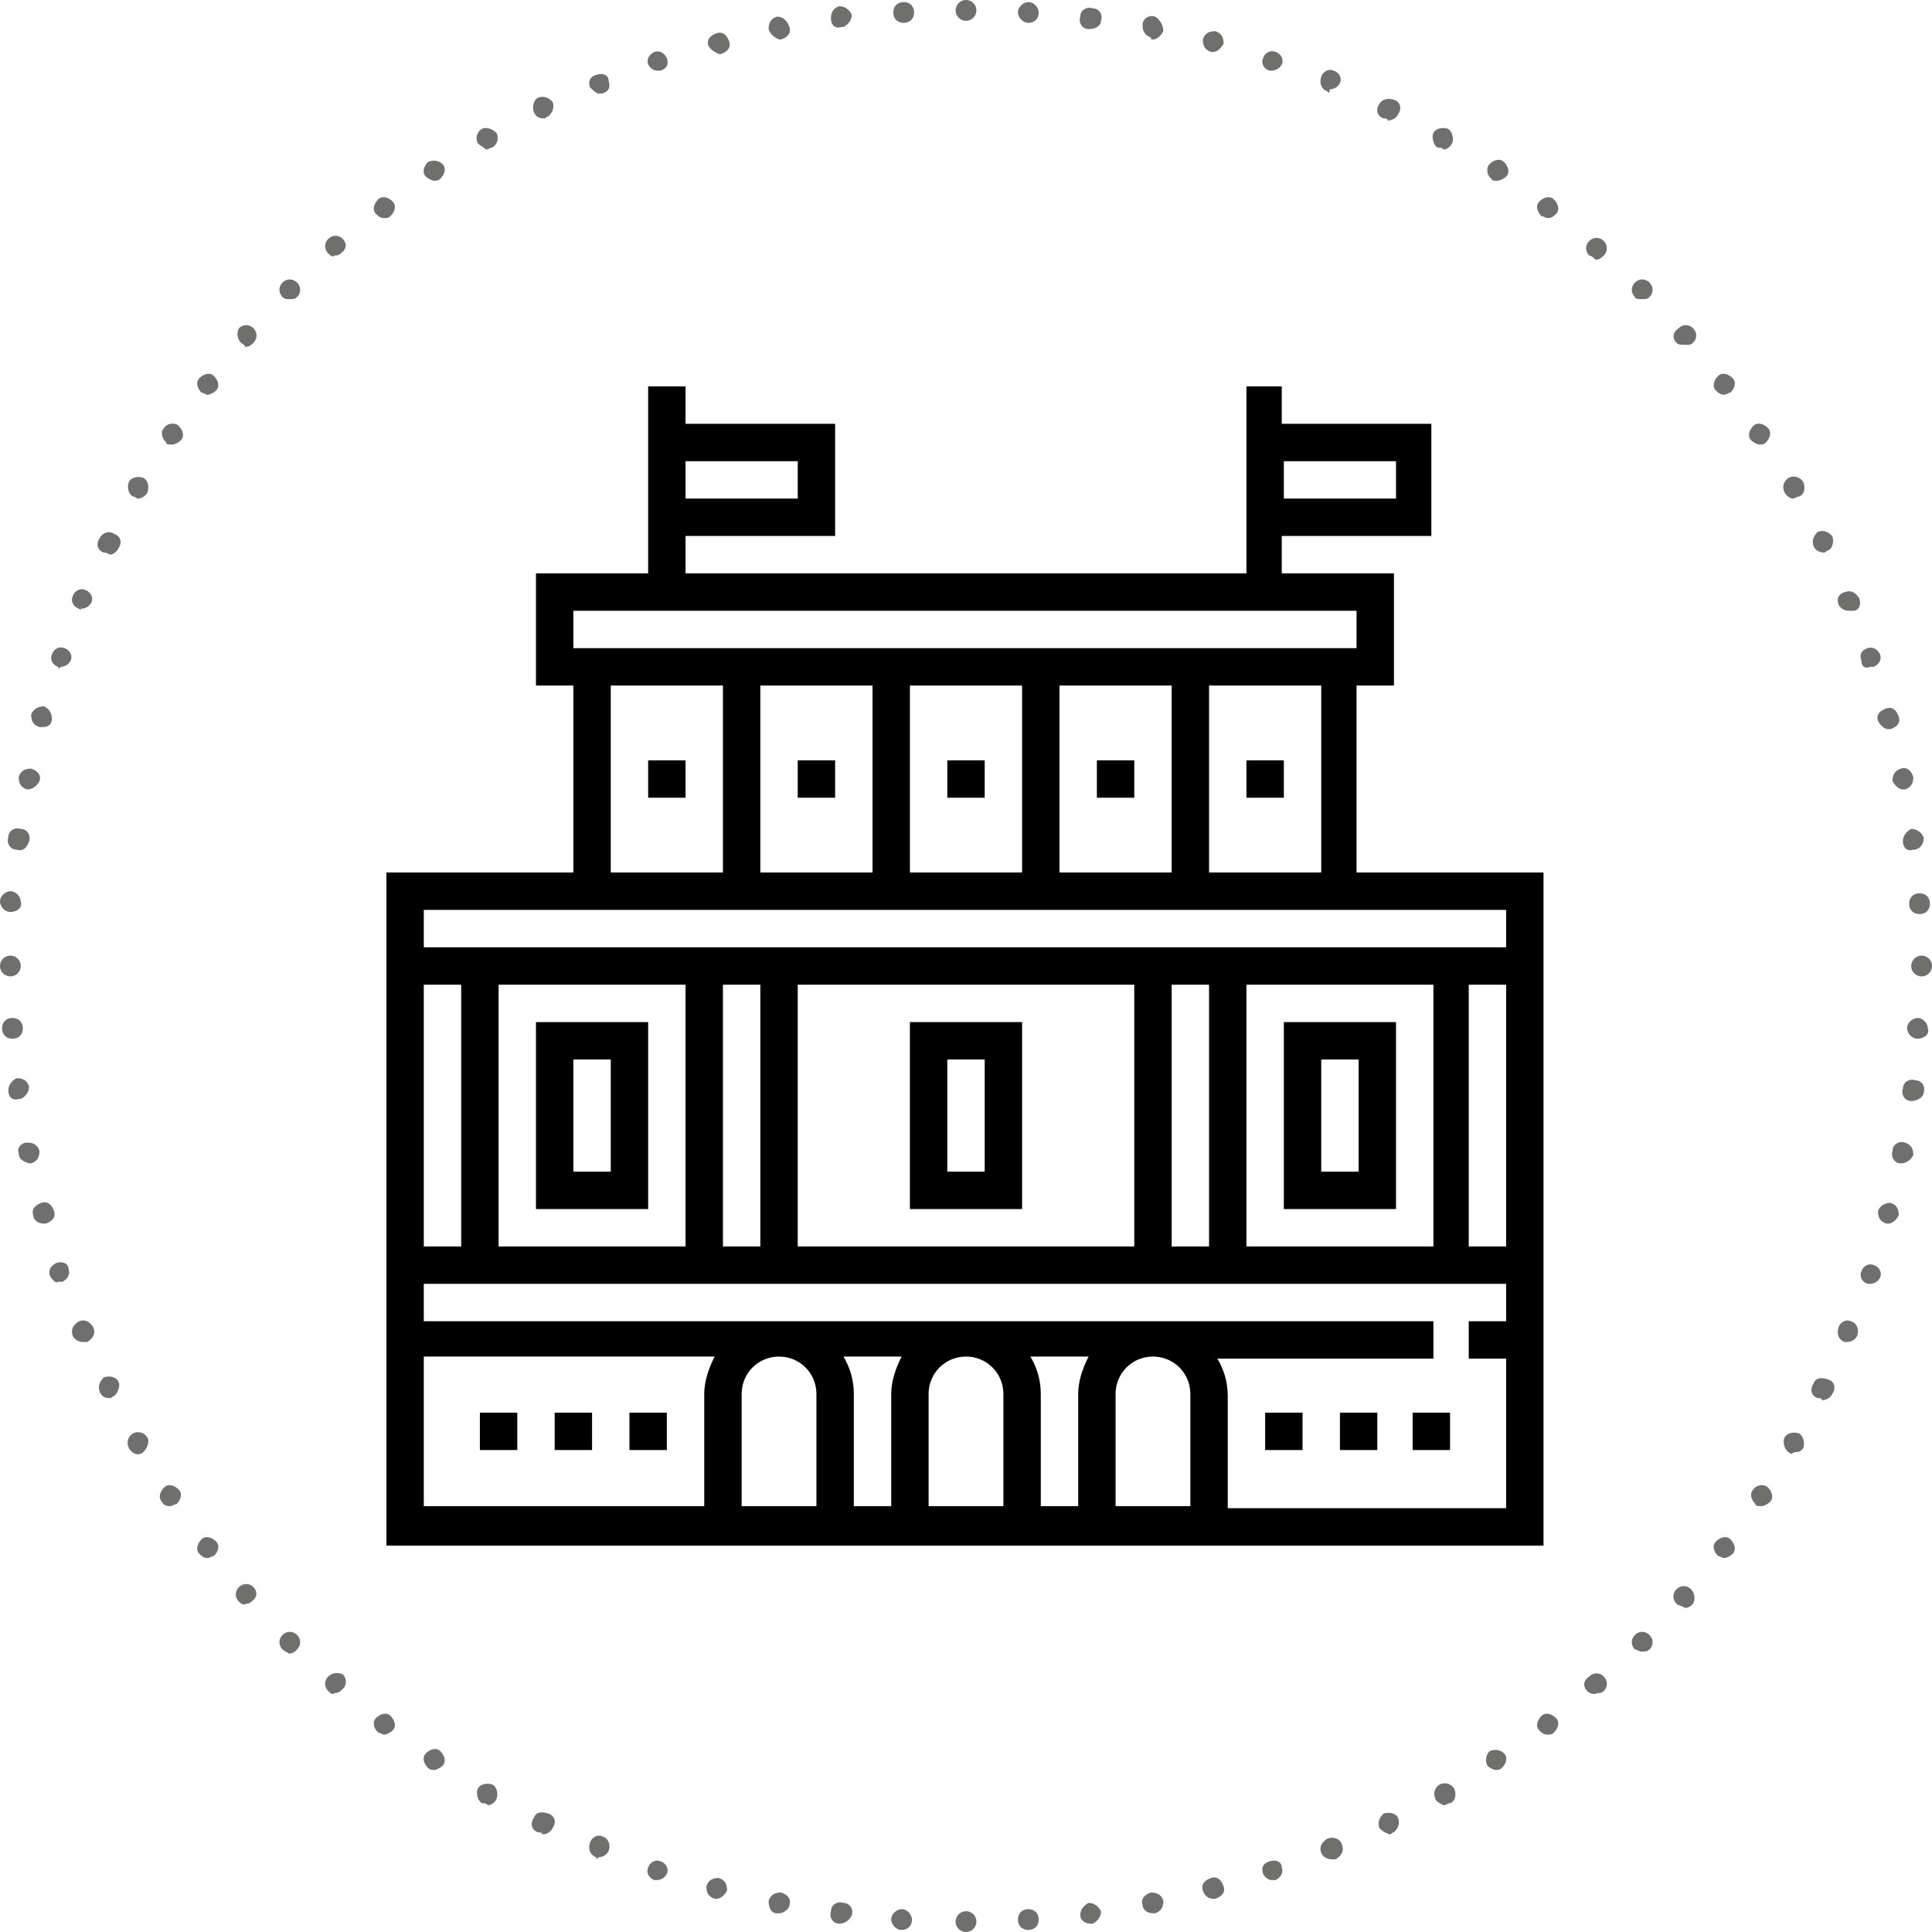 <?xml version="1.0" encoding="utf-8"?>
<!-- Generator: Adobe Illustrator 22.1.0, SVG Export Plug-In . SVG Version: 6.00 Build 0)  -->
<svg version="1.1" id="Capa_1" xmlns="http://www.w3.org/2000/svg" xmlns:xlink="http://www.w3.org/1999/xlink" x="0px" y="0px"
	 viewBox="0 0 93 93" style="enable-background:new 0 0 93 93;" xml:space="preserve">
<style type="text/css">
	.st0{fill:#6F6F6E;}
	.st1{fill:none;stroke:#6F6F6E;stroke-linecap:round;stroke-linejoin:round;}
	.st2{fill:#010000;}
</style>
<g>
	<path class="st0" d="M49,92.4c0-0.3,0.2-0.5,0.5-0.5l0,0c0,0,0,0,0,0l0,0c0.3,0,0.5,0.2,0.5,0.5l0,0c0,0.3-0.2,0.5-0.5,0.5l0,0
		c0,0,0,0,0,0l0,0C49.2,92.9,49,92.7,49,92.4z M52,92.2c0-0.3,0.2-0.5,0.4-0.6l0,0c0.3,0,0.5,0.2,0.6,0.4l0,0c0,0.3-0.2,0.5-0.4,0.6
		h0c0,0,0,0-0.1,0l0,0C52.2,92.6,52,92.4,52,92.2z M55,91.7c-0.1-0.3,0.1-0.5,0.4-0.6l0,0c0.3,0,0.5,0.1,0.6,0.4l0,0
		c0,0.3-0.1,0.5-0.4,0.6l0,0c0,0-0.1,0-0.1,0l0,0C55.2,92.1,55,91.9,55,91.7z M57.9,91c-0.1-0.3,0.1-0.5,0.4-0.6l0,0l0,0l0,0
		c0.3-0.1,0.5,0.1,0.6,0.4l0,0c0.1,0.3-0.1,0.5-0.4,0.6l0,0c0,0-0.1,0-0.1,0l0,0C58.2,91.4,58,91.3,57.9,91z M60.8,90.2
		c-0.1-0.3,0-0.5,0.3-0.6l0,0l0,0l0,0c0.3-0.1,0.6,0,0.6,0.3l0,0c0.1,0.3-0.1,0.5-0.3,0.6l0,0c-0.1,0-0.1,0-0.2,0l0,0
		C61.1,90.5,60.9,90.4,60.8,90.2z M63.6,89.2c-0.1-0.3,0-0.5,0.3-0.7l0,0c0.3-0.1,0.6,0,0.7,0.3l0,0c0.1,0.3,0,0.5-0.3,0.7l0,0
		c-0.1,0-0.1,0-0.2,0l0,0C63.9,89.5,63.7,89.4,63.6,89.2z M66.4,88c-0.1-0.3,0-0.5,0.2-0.7l0,0c0.3-0.1,0.6,0,0.7,0.2l0,0
		c0.1,0.3,0,0.5-0.2,0.7l0,0c-0.1,0-0.1,0.1-0.2,0.1l0,0C66.6,88.2,66.5,88.1,66.4,88z M69.1,86.6c-0.1-0.2-0.1-0.5,0.2-0.7l0,0
		c0.2-0.1,0.5-0.1,0.7,0.2l0,0c0.1,0.2,0.1,0.6-0.2,0.7l0,0c-0.1,0-0.2,0.1-0.3,0.1l0,0C69.3,86.8,69.1,86.7,69.1,86.6z M71.6,85
		c-0.1-0.2-0.1-0.5,0.1-0.7l0,0c0.2-0.1,0.5-0.1,0.7,0.1l0,0c0.2,0.2,0.1,0.5-0.1,0.7l0,0c-0.1,0.1-0.2,0.1-0.3,0.1l0,0
		C71.9,85.2,71.7,85.1,71.6,85z M74.1,83.3c-0.2-0.2-0.1-0.5,0.1-0.7l0,0c0.2-0.2,0.5-0.1,0.7,0.1l0,0c0.2,0.2,0.1,0.5-0.1,0.7l0,0
		c-0.1,0.1-0.2,0.1-0.3,0.1l0,0C74.3,83.5,74.2,83.4,74.1,83.3z M76.4,81.4c-0.2-0.2-0.2-0.5,0.1-0.7l0,0l0,0l0,0
		c0.2-0.2,0.5-0.2,0.7,0l0,0c0.2,0.2,0.2,0.5,0,0.7l0,0c-0.1,0.1-0.2,0.1-0.3,0.1l0,0C76.7,81.6,76.5,81.5,76.4,81.4z M78.7,79.4
		c-0.2-0.2-0.2-0.5,0-0.7l0,0c0.2-0.2,0.5-0.2,0.7,0l0,0c0.2,0.2,0.2,0.5,0,0.7l0,0c-0.1,0.1-0.2,0.1-0.4,0.1l0,0
		C78.9,79.5,78.8,79.4,78.7,79.4z M80.7,77.2c-0.2-0.2-0.2-0.5,0-0.7l0,0l0,0l0,0c0.2-0.2,0.5-0.2,0.7,0l0,0
		c0.2,0.2,0.2,0.5,0.1,0.7l0,0c-0.1,0.1-0.2,0.2-0.4,0.2l0,0C81,77.3,80.8,77.3,80.7,77.2z M82.7,74.9c-0.2-0.2-0.3-0.5-0.1-0.7l0,0
		c0.2-0.2,0.5-0.3,0.7-0.1l0,0c0.2,0.2,0.3,0.5,0.1,0.7l0,0C83.3,74.9,83.1,75,83,75l0,0C82.9,75,82.8,74.9,82.7,74.9z M84.5,72.4
		c-0.2-0.2-0.3-0.5-0.1-0.7l0,0c0.1-0.2,0.5-0.3,0.7-0.1l0,0c0.2,0.2,0.3,0.5,0.1,0.7l0,0c-0.1,0.1-0.3,0.2-0.4,0.2l0,0
		C84.6,72.5,84.5,72.5,84.5,72.4z M86.1,69.9c-0.2-0.1-0.3-0.5-0.2-0.7l0,0c0,0,0,0,0,0l0,0c0.1-0.2,0.4-0.3,0.7-0.2l0,0
		c0.2,0.1,0.3,0.5,0.2,0.7l0,0c-0.1,0.2-0.3,0.2-0.4,0.2l0,0C86.2,70,86.2,70,86.1,69.9z M87.5,67.3c-0.3-0.1-0.4-0.4-0.2-0.7l0,0
		c0.1-0.3,0.4-0.3,0.7-0.2l0,0c0.3,0.1,0.4,0.4,0.2,0.7l0,0c-0.1,0.2-0.3,0.3-0.5,0.3l0,0C87.7,67.3,87.6,67.3,87.5,67.3z
		 M88.8,64.6c-0.3-0.1-0.4-0.4-0.3-0.7l0,0l0,0l0,0c0.1-0.3,0.4-0.4,0.6-0.3l0,0c0.3,0.1,0.4,0.4,0.3,0.7l0,0
		c-0.1,0.2-0.3,0.3-0.5,0.3l0,0C88.9,64.6,88.9,64.6,88.8,64.6z M89.9,61.8c-0.3-0.1-0.4-0.4-0.3-0.6l0,0c0.1-0.3,0.4-0.4,0.6-0.3
		l0,0c0.3,0.1,0.4,0.4,0.3,0.6l0,0c-0.1,0.2-0.3,0.3-0.5,0.3l0,0C90,61.8,89.9,61.8,89.9,61.8z M90.8,58.9c-0.3-0.1-0.4-0.3-0.4-0.6
		l0,0c0,0,0,0,0,0l0,0c0.1-0.3,0.4-0.4,0.6-0.4l0,0c0.3,0.1,0.4,0.3,0.4,0.6l0,0c-0.1,0.2-0.3,0.4-0.5,0.4l0,0
		C90.9,58.9,90.8,58.9,90.8,58.9z M91.5,56c-0.3,0-0.5-0.3-0.4-0.6l0,0c0-0.3,0.3-0.5,0.6-0.4l0,0c0.3,0.1,0.4,0.3,0.4,0.6l0,0
		C92,55.8,91.8,56,91.5,56L91.5,56C91.6,56,91.5,56,91.5,56z M92,53c-0.3,0-0.5-0.3-0.4-0.6l0,0l0,0l0,0c0-0.3,0.3-0.5,0.6-0.4l0,0
		c0.3,0,0.5,0.3,0.4,0.6l0,0C92.6,52.8,92.3,53,92,53L92,53C92.1,53,92,53,92,53z M92.3,50c-0.3,0-0.5-0.3-0.5-0.5l0,0
		c0-0.3,0.3-0.5,0.5-0.5l0,0c0.3,0,0.5,0.3,0.5,0.5l0,0C92.9,49.8,92.6,50,92.3,50L92.3,50C92.4,50,92.4,50,92.3,50z"/>
</g>
<g>
	<path class="st0" d="M91.9,43.5L91.9,43.5L91.9,43.5c0-0.3,0.2-0.5,0.5-0.5l0,0c0.3,0,0.5,0.2,0.5,0.5l0,0c0,0.3-0.2,0.5-0.5,0.5
		l0,0c0,0,0,0,0,0l0,0C92.1,44,91.9,43.8,91.9,43.5z M91.6,40.5c0-0.3,0.2-0.5,0.4-0.6l0,0c0.3,0,0.5,0.2,0.6,0.4l0,0
		c0,0.3-0.1,0.5-0.4,0.6l0,0c0,0,0,0-0.1,0l0,0C91.8,41,91.6,40.8,91.6,40.5z M91.1,37.6L91.1,37.6L91.1,37.6c0-0.3,0.1-0.5,0.4-0.6
		l0,0c0.3-0.1,0.5,0.1,0.6,0.4l0,0c0,0.3-0.1,0.5-0.4,0.6l0,0c0,0-0.1,0-0.1,0l0,0C91.4,38,91.2,37.8,91.1,37.6z M90.4,34.7
		L90.4,34.7L90.4,34.7c-0.1-0.3,0.1-0.5,0.4-0.6l0,0c0.3-0.1,0.5,0.1,0.6,0.4l0,0c0.1,0.3-0.1,0.5-0.4,0.6l0,0c0,0-0.1,0-0.1,0l0,0
		C90.7,35.1,90.5,34.9,90.4,34.7z M89.6,31.8c-0.1-0.3,0-0.5,0.3-0.6l0,0c0.3-0.1,0.5,0.1,0.6,0.3l0,0c0.1,0.3-0.1,0.5-0.3,0.6l0,0
		c-0.1,0-0.1,0-0.2,0l0,0C89.8,32.2,89.6,32.1,89.6,31.8z M88.5,29.1c-0.1-0.3,0-0.5,0.3-0.6l0,0c0.3-0.1,0.5,0,0.7,0.3l0,0
		c0.1,0.3,0,0.6-0.3,0.6l0,0c-0.1,0-0.1,0-0.2,0l0,0C88.8,29.4,88.6,29.3,88.5,29.1z M87.3,26.3c-0.1-0.3,0-0.5,0.2-0.7l0,0
		c0.3-0.1,0.5,0,0.7,0.2l0,0c0.1,0.3,0,0.6-0.2,0.7l0,0c-0.1,0-0.1,0.1-0.2,0.1l0,0C87.6,26.6,87.4,26.5,87.3,26.3z M85.9,23.7
		c-0.1-0.2-0.1-0.5,0.2-0.7l0,0c0.2-0.1,0.5-0.1,0.7,0.2l0,0c0.1,0.2,0.1,0.6-0.2,0.7l0,0c-0.1,0-0.2,0.1-0.3,0.1l0,0
		C86.2,24,86,23.9,85.9,23.7z M84.3,21.2c-0.2-0.2-0.1-0.5,0.1-0.7l0,0c0.2-0.2,0.5-0.1,0.7,0.1l0,0c0.2,0.2,0.1,0.5-0.1,0.7l0,0
		c-0.1,0.1-0.2,0.1-0.3,0.1l0,0C84.6,21.4,84.4,21.3,84.3,21.2z M82.6,18.8c-0.2-0.2-0.1-0.5,0.1-0.7l0,0c0.2-0.2,0.5-0.1,0.7,0.1
		l0,0c0.2,0.2,0.1,0.5-0.1,0.7l0,0C83.2,18.9,83.1,19,83,19l0,0C82.8,19,82.7,18.9,82.6,18.8z M80.7,16.5c-0.2-0.2-0.2-0.5,0.1-0.7
		l0,0c0.2-0.2,0.5-0.2,0.7,0l0,0c0.2,0.2,0.2,0.5,0,0.7l0,0c-0.1,0.1-0.2,0.1-0.3,0.1l0,0C80.9,16.6,80.8,16.6,80.7,16.5z
		 M78.7,14.3c-0.2-0.2-0.2-0.5,0-0.7l0,0c0.2-0.2,0.5-0.2,0.7,0l0,0c0.2,0.2,0.2,0.5,0,0.7l0,0c-0.1,0.1-0.2,0.1-0.3,0.1l0,0
		C78.9,14.4,78.7,14.4,78.7,14.3z M76.5,12.3c-0.2-0.2-0.2-0.5,0-0.7l0,0c0.2-0.2,0.5-0.2,0.7,0l0,0c0.2,0.2,0.2,0.5,0,0.7l0,0
		c-0.1,0.1-0.2,0.2-0.4,0.2l0,0C76.7,12.4,76.6,12.3,76.5,12.3z M74.2,10.4c-0.2-0.2-0.3-0.5-0.1-0.7l0,0c0.2-0.2,0.5-0.3,0.7-0.1
		l0,0c0.2,0.2,0.3,0.5,0.1,0.7l0,0c-0.1,0.1-0.2,0.2-0.4,0.2l0,0C74.4,10.5,74.3,10.4,74.2,10.4z M71.8,8.6
		c-0.2-0.1-0.3-0.5-0.1-0.7l0,0c0.2-0.2,0.5-0.3,0.7-0.1l0,0c0.2,0.2,0.3,0.5,0.1,0.7l0,0c-0.1,0.1-0.3,0.2-0.4,0.2l0,0
		C71.9,8.7,71.8,8.7,71.8,8.6z M69.2,7.1c-0.2-0.1-0.3-0.5-0.2-0.7l0,0c0.1-0.2,0.4-0.3,0.7-0.2l0,0c0.2,0.1,0.3,0.5,0.2,0.7l0,0
		c-0.1,0.2-0.3,0.3-0.4,0.3l0,0C69.4,7.1,69.3,7.1,69.2,7.1z M66.6,5.7c-0.3-0.1-0.4-0.4-0.2-0.7l0,0c0.1-0.2,0.4-0.3,0.7-0.2l0,0
		c0.3,0.1,0.4,0.4,0.2,0.7l0,0c-0.1,0.2-0.3,0.3-0.5,0.3l0,0C66.8,5.7,66.7,5.7,66.6,5.7z M63.9,4.4L63.9,4.4L63.9,4.4
		c-0.3-0.1-0.4-0.4-0.3-0.7l0,0c0.1-0.3,0.4-0.4,0.6-0.3l0,0c0.3,0.1,0.4,0.4,0.3,0.6l0,0c-0.1,0.2-0.3,0.3-0.5,0.3l0,0
		C64,4.5,64,4.5,63.9,4.4z M61.1,3.4L61.1,3.4L61.1,3.4c-0.3-0.1-0.4-0.4-0.3-0.6l0,0c0.1-0.3,0.4-0.4,0.6-0.3l0,0
		c0.3,0.1,0.4,0.4,0.3,0.6l0,0c-0.1,0.2-0.3,0.3-0.5,0.3l0,0C61.2,3.4,61.2,3.4,61.1,3.4z M58.3,2.5c-0.3-0.1-0.4-0.3-0.4-0.6l0,0
		c0.1-0.3,0.3-0.4,0.6-0.4l0,0c0.3,0.1,0.4,0.3,0.4,0.6l0,0c-0.1,0.2-0.3,0.4-0.5,0.4l0,0C58.4,2.5,58.3,2.5,58.3,2.5z M55.4,1.8
		c-0.3-0.1-0.4-0.3-0.4-0.6l0,0c0-0.3,0.3-0.5,0.6-0.4l0,0C55.8,0.9,56,1.2,56,1.5l0,0c-0.1,0.2-0.3,0.4-0.5,0.4l0,0
		C55.4,1.9,55.4,1.9,55.4,1.8z M52.4,1.4c-0.3,0-0.5-0.3-0.4-0.6l0,0c0-0.3,0.3-0.5,0.6-0.4l0,0c0.3,0,0.5,0.3,0.4,0.6l0,0
		C53,1.2,52.8,1.4,52.4,1.4L52.4,1.4C52.5,1.4,52.5,1.4,52.4,1.4z M49.5,1.1c-0.3,0-0.5-0.3-0.5-0.5l0,0c0-0.3,0.3-0.5,0.5-0.5l0,0
		c0.3,0,0.5,0.3,0.5,0.5l0,0C50,0.9,49.8,1.1,49.5,1.1L49.5,1.1C49.5,1.1,49.5,1.1,49.5,1.1z"/>
</g>
<g>
	<path class="st0" d="M0.5,43.9c-0.3,0-0.5-0.3-0.5-0.5l0,0c0-0.3,0.3-0.5,0.5-0.5l0,0c0.3,0,0.5,0.3,0.5,0.5l0,0l0,0l0,0
		C1.1,43.7,0.8,43.9,0.5,43.9L0.5,43.9C0.6,43.9,0.6,43.9,0.5,43.9z M0.8,40.9c-0.3,0-0.5-0.3-0.4-0.6l0,0c0-0.3,0.3-0.5,0.6-0.4
		l0,0c0.3,0,0.5,0.3,0.4,0.6l0,0l0,0l0,0C1.3,40.8,1.1,41,0.8,40.9L0.8,40.9C0.9,41,0.8,40.9,0.8,40.9z M1.3,38
		c-0.3-0.1-0.4-0.3-0.4-0.6l0,0c0.1-0.3,0.3-0.4,0.6-0.4l0,0c0.3,0.1,0.5,0.3,0.4,0.6l0,0C1.8,37.8,1.6,38,1.3,38L1.3,38
		C1.3,38,1.3,38,1.3,38z M1.9,35c-0.3-0.1-0.4-0.3-0.4-0.6v0c0.1-0.3,0.4-0.4,0.6-0.4l0,0c0.3,0.1,0.4,0.4,0.4,0.6l0,0
		C2.5,34.9,2.3,35,2,35l0,0C2,35,2,35,1.9,35z M2.8,32.1c-0.3-0.1-0.4-0.4-0.3-0.6l0,0c0.1-0.3,0.4-0.4,0.6-0.3l0,0
		c0.3,0.1,0.4,0.4,0.3,0.6l0,0c-0.1,0.2-0.3,0.3-0.5,0.3l0,0C2.9,32.2,2.8,32.2,2.8,32.1z M3.8,29.3c-0.3-0.1-0.4-0.4-0.3-0.6l0,0
		c0.1-0.3,0.4-0.4,0.6-0.3l0,0c0.3,0.1,0.4,0.4,0.3,0.6l0,0l0,0l0,0c-0.1,0.2-0.3,0.3-0.5,0.3l0,0C3.9,29.4,3.8,29.3,3.8,29.3z
		 M5,26.6c-0.3-0.1-0.4-0.4-0.2-0.7l0,0c0.1-0.2,0.4-0.4,0.7-0.2l0,0c0.3,0.1,0.4,0.4,0.2,0.7l0,0c-0.1,0.2-0.3,0.3-0.4,0.3l0,0
		C5.1,26.6,5.1,26.6,5,26.6z M6.4,23.9c-0.2-0.1-0.3-0.4-0.2-0.7l0,0C6.3,23,6.6,22.9,6.9,23l0,0c0.2,0.1,0.3,0.4,0.2,0.7l0,0
		C7,23.9,6.8,24,6.6,24l0,0C6.6,24,6.5,23.9,6.4,23.9z M8,21.3c-0.2-0.2-0.3-0.5-0.1-0.7l0,0c0.1-0.2,0.5-0.3,0.7-0.1l0,0
		c0.2,0.2,0.3,0.5,0.1,0.7l0,0c-0.1,0.1-0.3,0.2-0.4,0.2l0,0C8.1,21.4,8,21.4,8,21.3z M9.7,18.9c-0.2-0.2-0.3-0.5-0.1-0.7l0,0
		c0.2-0.2,0.5-0.3,0.7-0.1l0,0c0.2,0.2,0.3,0.5,0.1,0.7l0,0C10.3,18.9,10.1,19,10,19l0,0C9.9,19,9.8,18.9,9.7,18.9z M11.6,16.5
		c-0.2-0.2-0.2-0.5-0.1-0.7l0,0c0.2-0.2,0.5-0.2,0.7,0l0,0c0.2,0.2,0.2,0.5,0,0.7l0,0c-0.1,0.1-0.2,0.2-0.4,0.2l0,0
		C11.8,16.6,11.7,16.6,11.6,16.5z M13.6,14.3c-0.2-0.2-0.2-0.5,0-0.7l0,0c0.2-0.2,0.5-0.2,0.7,0l0,0c0.2,0.2,0.2,0.5,0,0.7l0,0
		c-0.1,0.1-0.2,0.1-0.4,0.1l0,0C13.8,14.4,13.7,14.4,13.6,14.3z M15.8,12.2c-0.2-0.2-0.2-0.5,0-0.7l0,0c0.2-0.2,0.5-0.2,0.7,0l0,0
		c0.2,0.2,0.2,0.5-0.1,0.7l0,0c-0.1,0.1-0.2,0.1-0.3,0.1l0,0C16,12.4,15.9,12.3,15.8,12.2z M18.1,10.3c-0.2-0.2-0.1-0.5,0.1-0.7l0,0
		c0.2-0.2,0.5-0.1,0.7,0.1l0,0c0.2,0.2,0.1,0.5-0.1,0.7l0,0c-0.1,0.1-0.2,0.1-0.3,0.1l0,0C18.3,10.5,18.2,10.4,18.1,10.3z M20.5,8.5
		c-0.2-0.2-0.1-0.5,0.1-0.7l0,0c0.2-0.1,0.5-0.1,0.7,0.1l0,0c0.2,0.2,0.1,0.5-0.1,0.7l0,0c-0.1,0.1-0.2,0.1-0.3,0.1l0,0
		C20.8,8.7,20.6,8.6,20.5,8.5z M23,6.9c-0.1-0.2-0.1-0.5,0.2-0.7l0,0c0.2-0.1,0.5,0,0.7,0.2l0,0C24,6.6,24,6.9,23.7,7.1l0,0
		c-0.1,0-0.2,0.1-0.3,0.1l0,0C23.3,7.1,23.1,7,23,6.9z M25.7,5.4c-0.1-0.3,0-0.6,0.2-0.7l0,0c0.3-0.1,0.5,0,0.7,0.2l0,0
		c0.1,0.3,0,0.5-0.2,0.7l0,0c-0.1,0-0.1,0.1-0.2,0.1l0,0C25.9,5.7,25.8,5.6,25.7,5.4z M28.4,4.2c-0.1-0.3,0-0.5,0.3-0.6l0,0
		c0.3-0.1,0.6,0,0.6,0.3l0,0c0.1,0.3,0,0.5-0.3,0.6l0,0c-0.1,0-0.1,0-0.2,0l0,0C28.7,4.5,28.5,4.3,28.4,4.2z M31.2,3.1
		c-0.1-0.3,0.1-0.5,0.3-0.6l0,0c0.3-0.1,0.5,0.1,0.6,0.3l0,0c0.1,0.3,0,0.5-0.3,0.6l0,0c0,0-0.1,0-0.2,0l0,0
		C31.5,3.4,31.3,3.3,31.2,3.1z M34.1,2.2c-0.1-0.3,0.1-0.5,0.4-0.6l0,0c0.3-0.1,0.5,0.1,0.6,0.4l0,0c0.1,0.3-0.1,0.5-0.4,0.6l0,0
		c0,0-0.1,0-0.1,0l0,0C34.4,2.5,34.2,2.4,34.1,2.2z M37,1.4c0-0.3,0.1-0.5,0.4-0.6l0,0C37.7,0.8,37.9,1,38,1.3l0,0
		c0.1,0.3-0.1,0.5-0.4,0.6l0,0c0,0-0.1,0-0.1,0l0,0C37.3,1.8,37.1,1.7,37,1.4z M40,0.9c0-0.3,0.1-0.5,0.4-0.6l0,0
		c0.3,0,0.5,0.2,0.6,0.4l0,0c0,0.3-0.2,0.5-0.4,0.6l0,0c0,0-0.1,0-0.1,0l0,0C40.2,1.4,40,1.2,40,0.9z M43,0.6c0-0.3,0.2-0.5,0.5-0.5
		l0,0c0.3,0,0.5,0.2,0.5,0.5l0,0c0,0.3-0.2,0.5-0.5,0.5l0,0c0,0,0,0,0,0l0,0C43.2,1.1,43,0.9,43,0.6z"/>
</g>
<g>
	<path class="st0" d="M43.4,92.9c-0.3,0-0.5-0.3-0.5-0.5l0,0c0-0.3,0.3-0.5,0.5-0.5l0,0c0.3,0,0.5,0.3,0.5,0.5l0,0
		C43.9,92.7,43.7,92.9,43.4,92.9L43.4,92.9C43.4,92.9,43.4,92.9,43.4,92.9z M40.4,92.6L40.4,92.6c-0.3,0-0.5-0.3-0.4-0.6l0,0
		c0-0.3,0.3-0.5,0.6-0.4l0,0c0.3,0,0.5,0.3,0.4,0.6l0,0C40.9,92.4,40.7,92.6,40.4,92.6L40.4,92.6C40.4,92.6,40.4,92.6,40.4,92.6z
		 M37.4,92.1c-0.3,0-0.4-0.3-0.4-0.6l0,0c0.1-0.3,0.3-0.4,0.6-0.4l0,0c0.3,0.1,0.5,0.3,0.4,0.6l0,0c0,0.2-0.3,0.4-0.5,0.4l0,0
		C37.5,92.1,37.4,92.1,37.4,92.1z M34.4,91.4L34.4,91.4c-0.3-0.1-0.4-0.3-0.4-0.6l0,0c0.1-0.3,0.3-0.4,0.6-0.4l0,0l0,0l0,0
		c0.3,0.1,0.4,0.3,0.4,0.6l0,0c-0.1,0.2-0.3,0.4-0.5,0.4l0,0C34.5,91.4,34.5,91.4,34.4,91.4z M31.5,90.5c-0.3-0.1-0.4-0.4-0.3-0.6
		l0,0c0.1-0.3,0.4-0.4,0.6-0.3l0,0c0.3,0.1,0.4,0.4,0.3,0.6l0,0c-0.1,0.2-0.3,0.3-0.5,0.3l0,0C31.6,90.5,31.6,90.5,31.5,90.5z
		 M28.7,89.4c-0.3-0.1-0.4-0.4-0.3-0.7l0,0c0.1-0.3,0.4-0.4,0.6-0.3l0,0c0.3,0.1,0.4,0.4,0.3,0.7l0,0c-0.1,0.2-0.3,0.3-0.5,0.3l0,0
		C28.8,89.5,28.7,89.5,28.7,89.4z M25.9,88.2c-0.3-0.1-0.4-0.4-0.2-0.7l0,0c0.1-0.3,0.4-0.3,0.7-0.2l0,0c0.3,0.1,0.4,0.4,0.2,0.7
		l0,0c-0.1,0.2-0.3,0.3-0.5,0.3l0,0C26.1,88.2,26,88.2,25.9,88.2z M23.2,86.8c-0.2-0.1-0.3-0.5-0.2-0.7l0,0c0.1-0.2,0.4-0.3,0.7-0.2
		l0,0c0.2,0.1,0.3,0.4,0.2,0.7l0,0c-0.1,0.2-0.3,0.3-0.4,0.3l0,0C23.4,86.8,23.3,86.8,23.2,86.8z M20.6,85.1L20.6,85.1
		c-0.2-0.2-0.3-0.5-0.1-0.7l0,0c0.2-0.2,0.5-0.3,0.7-0.1l0,0c0,0,0,0,0,0l0,0c0.2,0.2,0.3,0.5,0.1,0.7l0,0c-0.1,0.1-0.3,0.2-0.4,0.2
		l0,0C20.8,85.2,20.7,85.2,20.6,85.1z M18.2,83.4c-0.2-0.2-0.3-0.5-0.1-0.7l0,0c0.2-0.2,0.5-0.3,0.7-0.1l0,0
		c0.2,0.2,0.3,0.5,0.1,0.7l0,0c-0.1,0.1-0.3,0.2-0.4,0.2l0,0C18.4,83.5,18.3,83.4,18.2,83.4z M15.8,81.4c-0.2-0.2-0.2-0.5,0-0.7l0,0
		c0.2-0.2,0.5-0.2,0.7-0.1l0,0c0.2,0.2,0.2,0.5,0,0.7l0,0c-0.1,0.1-0.2,0.2-0.4,0.2l0,0C16,81.6,15.9,81.5,15.8,81.4z M13.6,79.4
		c-0.2-0.2-0.2-0.5,0-0.7l0,0c0.2-0.2,0.5-0.2,0.7,0l0,0c0.2,0.2,0.2,0.5,0,0.7l0,0c-0.1,0.1-0.2,0.2-0.4,0.2l0,0
		C13.8,79.5,13.7,79.5,13.6,79.4z M11.5,77.1c-0.2-0.2-0.2-0.5,0-0.7l0,0c0.2-0.2,0.5-0.2,0.7,0l0,0c0.2,0.2,0.2,0.5-0.1,0.7l0,0
		c-0.1,0.1-0.2,0.1-0.3,0.1l0,0C11.8,77.3,11.6,77.2,11.5,77.1z M9.6,74.8L9.6,74.8c-0.2-0.2-0.1-0.5,0.1-0.7l0,0
		c0.2-0.2,0.5-0.1,0.7,0.1l0,0c0.2,0.2,0.1,0.5-0.1,0.7l0,0C10.2,74.9,10.1,75,10,75l0,0C9.8,75,9.7,74.9,9.6,74.8z M7.8,72.3
		c-0.2-0.2-0.1-0.5,0.1-0.7l0,0c0.2-0.2,0.5-0.1,0.7,0.1l0,0c0.2,0.2,0.1,0.5-0.1,0.7l0,0c-0.1,0-0.2,0.1-0.3,0.1l0,0
		C8.1,72.5,7.9,72.5,7.8,72.3z M6.2,69.7c-0.1-0.2-0.1-0.5,0.2-0.7l0,0c0.2-0.1,0.5-0.1,0.7,0.2l0,0l0,0l0,0c0.1,0.2,0,0.5-0.2,0.7
		l0,0C6.8,70,6.7,70,6.6,70l0,0C6.5,70,6.3,69.9,6.2,69.7z M4.8,67c-0.1-0.3,0-0.5,0.2-0.7l0,0c0.3-0.1,0.6,0,0.7,0.2l0,0
		c0.1,0.2,0,0.5-0.2,0.7l0,0c-0.1,0-0.1,0.1-0.2,0.1l0,0C5,67.3,4.9,67.2,4.8,67z M3.5,64.3c-0.1-0.3,0-0.5,0.3-0.7l0,0
		c0.3-0.1,0.5,0,0.7,0.3l0,0c0.1,0.3,0,0.5-0.3,0.7l0,0c-0.1,0-0.1,0-0.2,0l0,0C3.8,64.6,3.6,64.5,3.5,64.3z M2.4,61.4L2.4,61.4
		c-0.1-0.3,0.1-0.5,0.3-0.6l0,0c0.3-0.1,0.6,0,0.6,0.3l0,0c0.1,0.3-0.1,0.5-0.3,0.6l0,0c-0.1,0-0.1,0-0.2,0l0,0
		C2.7,61.8,2.5,61.6,2.4,61.4z M1.6,58.5c-0.1-0.3,0.1-0.5,0.4-0.6l0,0c0.3-0.1,0.5,0.1,0.6,0.4l0,0c0.1,0.3-0.1,0.5-0.4,0.6l0,0
		c0,0-0.1,0-0.1,0l0,0C1.8,58.9,1.6,58.7,1.6,58.5z M0.9,55.5L0.9,55.5C0.8,55.3,1,55,1.3,55l0,0c0.3,0,0.5,0.1,0.6,0.4l0,0l0,0l0,0
		c0,0.3-0.1,0.5-0.4,0.6l0,0c0,0-0.1,0-0.1,0l0,0C1.1,55.9,0.9,55.8,0.9,55.5z M0.4,52.5L0.4,52.5c0-0.3,0.2-0.5,0.4-0.6l0,0
		c0.3,0,0.5,0.1,0.6,0.4l0,0l0,0l0,0c0,0.3-0.2,0.5-0.4,0.6l0,0c0,0,0,0-0.1,0l0,0C0.6,53,0.4,52.8,0.4,52.5z M0.1,49.5L0.1,49.5
		c0-0.3,0.2-0.5,0.5-0.5l0,0c0.3,0,0.5,0.2,0.5,0.5l0,0l0,0l0,0c0,0.3-0.2,0.5-0.5,0.5l0,0c0,0,0,0,0,0l0,0
		C0.3,50,0.1,49.8,0.1,49.5z"/>
</g>
<path class="st1" d="M46.5,92.5L46.5,92.5 M0.5,46.5L0.5,46.5 M46.5,0.5L46.5,0.5 M92.5,46.5L92.5,46.5"/>
<rect x="30.3" y="68" class="st2" width="1.8" height="1.8"/>
<rect x="26.7" y="68" class="st2" width="1.8" height="1.8"/>
<rect x="23.1" y="68" class="st2" width="1.8" height="1.8"/>
<rect x="68" y="68" class="st2" width="1.8" height="1.8"/>
<rect x="64.5" y="68" class="st2" width="1.8" height="1.8"/>
<rect x="60.9" y="68" class="st2" width="1.8" height="1.8"/>
<path class="st2" d="M27.6,51h1.8v5.4h-1.8V51z M25.8,58.2h5.4v-9h-5.4V58.2z"/>
<path class="st2" d="M45.6,51h1.8v5.4h-1.8V51z M43.8,58.2h5.4v-9h-5.4V58.2z"/>
<path class="st2" d="M63.6,51h1.8v5.4h-1.8V51z M61.8,58.2h5.4v-9h-5.4V58.2z"/>
<rect x="45.6" y="36.6" class="st2" width="1.8" height="1.8"/>
<rect x="38.4" y="36.6" class="st2" width="1.8" height="1.8"/>
<rect x="31.2" y="36.6" class="st2" width="1.8" height="1.8"/>
<rect x="60" y="36.6" class="st2" width="1.8" height="1.8"/>
<rect x="52.8" y="36.6" class="st2" width="1.8" height="1.8"/>
<path class="st2" d="M72.5,45.6H20.4v-1.8h52.1V45.6z M72.5,60h-1.8V47.4h1.8V60z M60,47.4h9V60h-9V47.4z M56.4,47.4h1.8V60h-1.8
	V47.4z M38.4,47.4h16.2V60H38.4V47.4z M34.8,47.4h1.8V60h-1.8V47.4z M24,47.4h9V60h-9V47.4z M72.5,63.6h-1.8v1.8h1.8v7.2H59.1v-5.4
	c0-0.7-0.2-1.3-0.5-1.8h10.4v-1.8H20.4v-1.8h52.1V63.6z M57.3,72.5h-3.6v-5.4c0-1,0.8-1.8,1.8-1.8c1,0,1.8,0.8,1.8,1.8V72.5z
	 M51.9,67.1v5.4h-1.8v-5.4c0-0.7-0.2-1.3-0.5-1.8h2.8C52.1,65.9,51.9,66.5,51.9,67.1 M48.3,72.5h-3.6v-5.4c0-1,0.8-1.8,1.8-1.8
	s1.8,0.8,1.8,1.8V72.5z M42.9,67.1v5.4h-1.8v-5.4c0-0.7-0.2-1.3-0.5-1.8h2.8C43.1,65.9,42.9,66.5,42.9,67.1 M39.3,72.5h-3.6v-5.4
	c0-1,0.8-1.8,1.8-1.8s1.8,0.8,1.8,1.8V72.5z M33.9,67.1v5.4H20.4v-7.2h14C34.1,65.9,33.9,66.5,33.9,67.1 M20.4,47.4h1.8V60h-1.8
	V47.4z M34.8,42h-5.4v-9h5.4V42z M42,42h-5.4v-9H42V42z M49.2,42h-5.4v-9h5.4V42z M56.4,42H51v-9h5.4V42z M63.6,42h-5.4v-9h5.4V42z
	 M27.6,29.4h37.7v1.8H27.6V29.4z M33,22.2h5.4V24H33V22.2z M61.8,22.2h5.4V24h-5.4V22.2z M65.3,42v-9h1.8v-5.4h-5.4v-1.8h7.2v-5.4
	h-7.2v-1.8H60v9H33v-1.8h7.2v-5.4H33v-1.8h-1.8v9h-5.4V33h1.8v9h-9v32.4h55.7V42H65.3z"/>
</svg>
